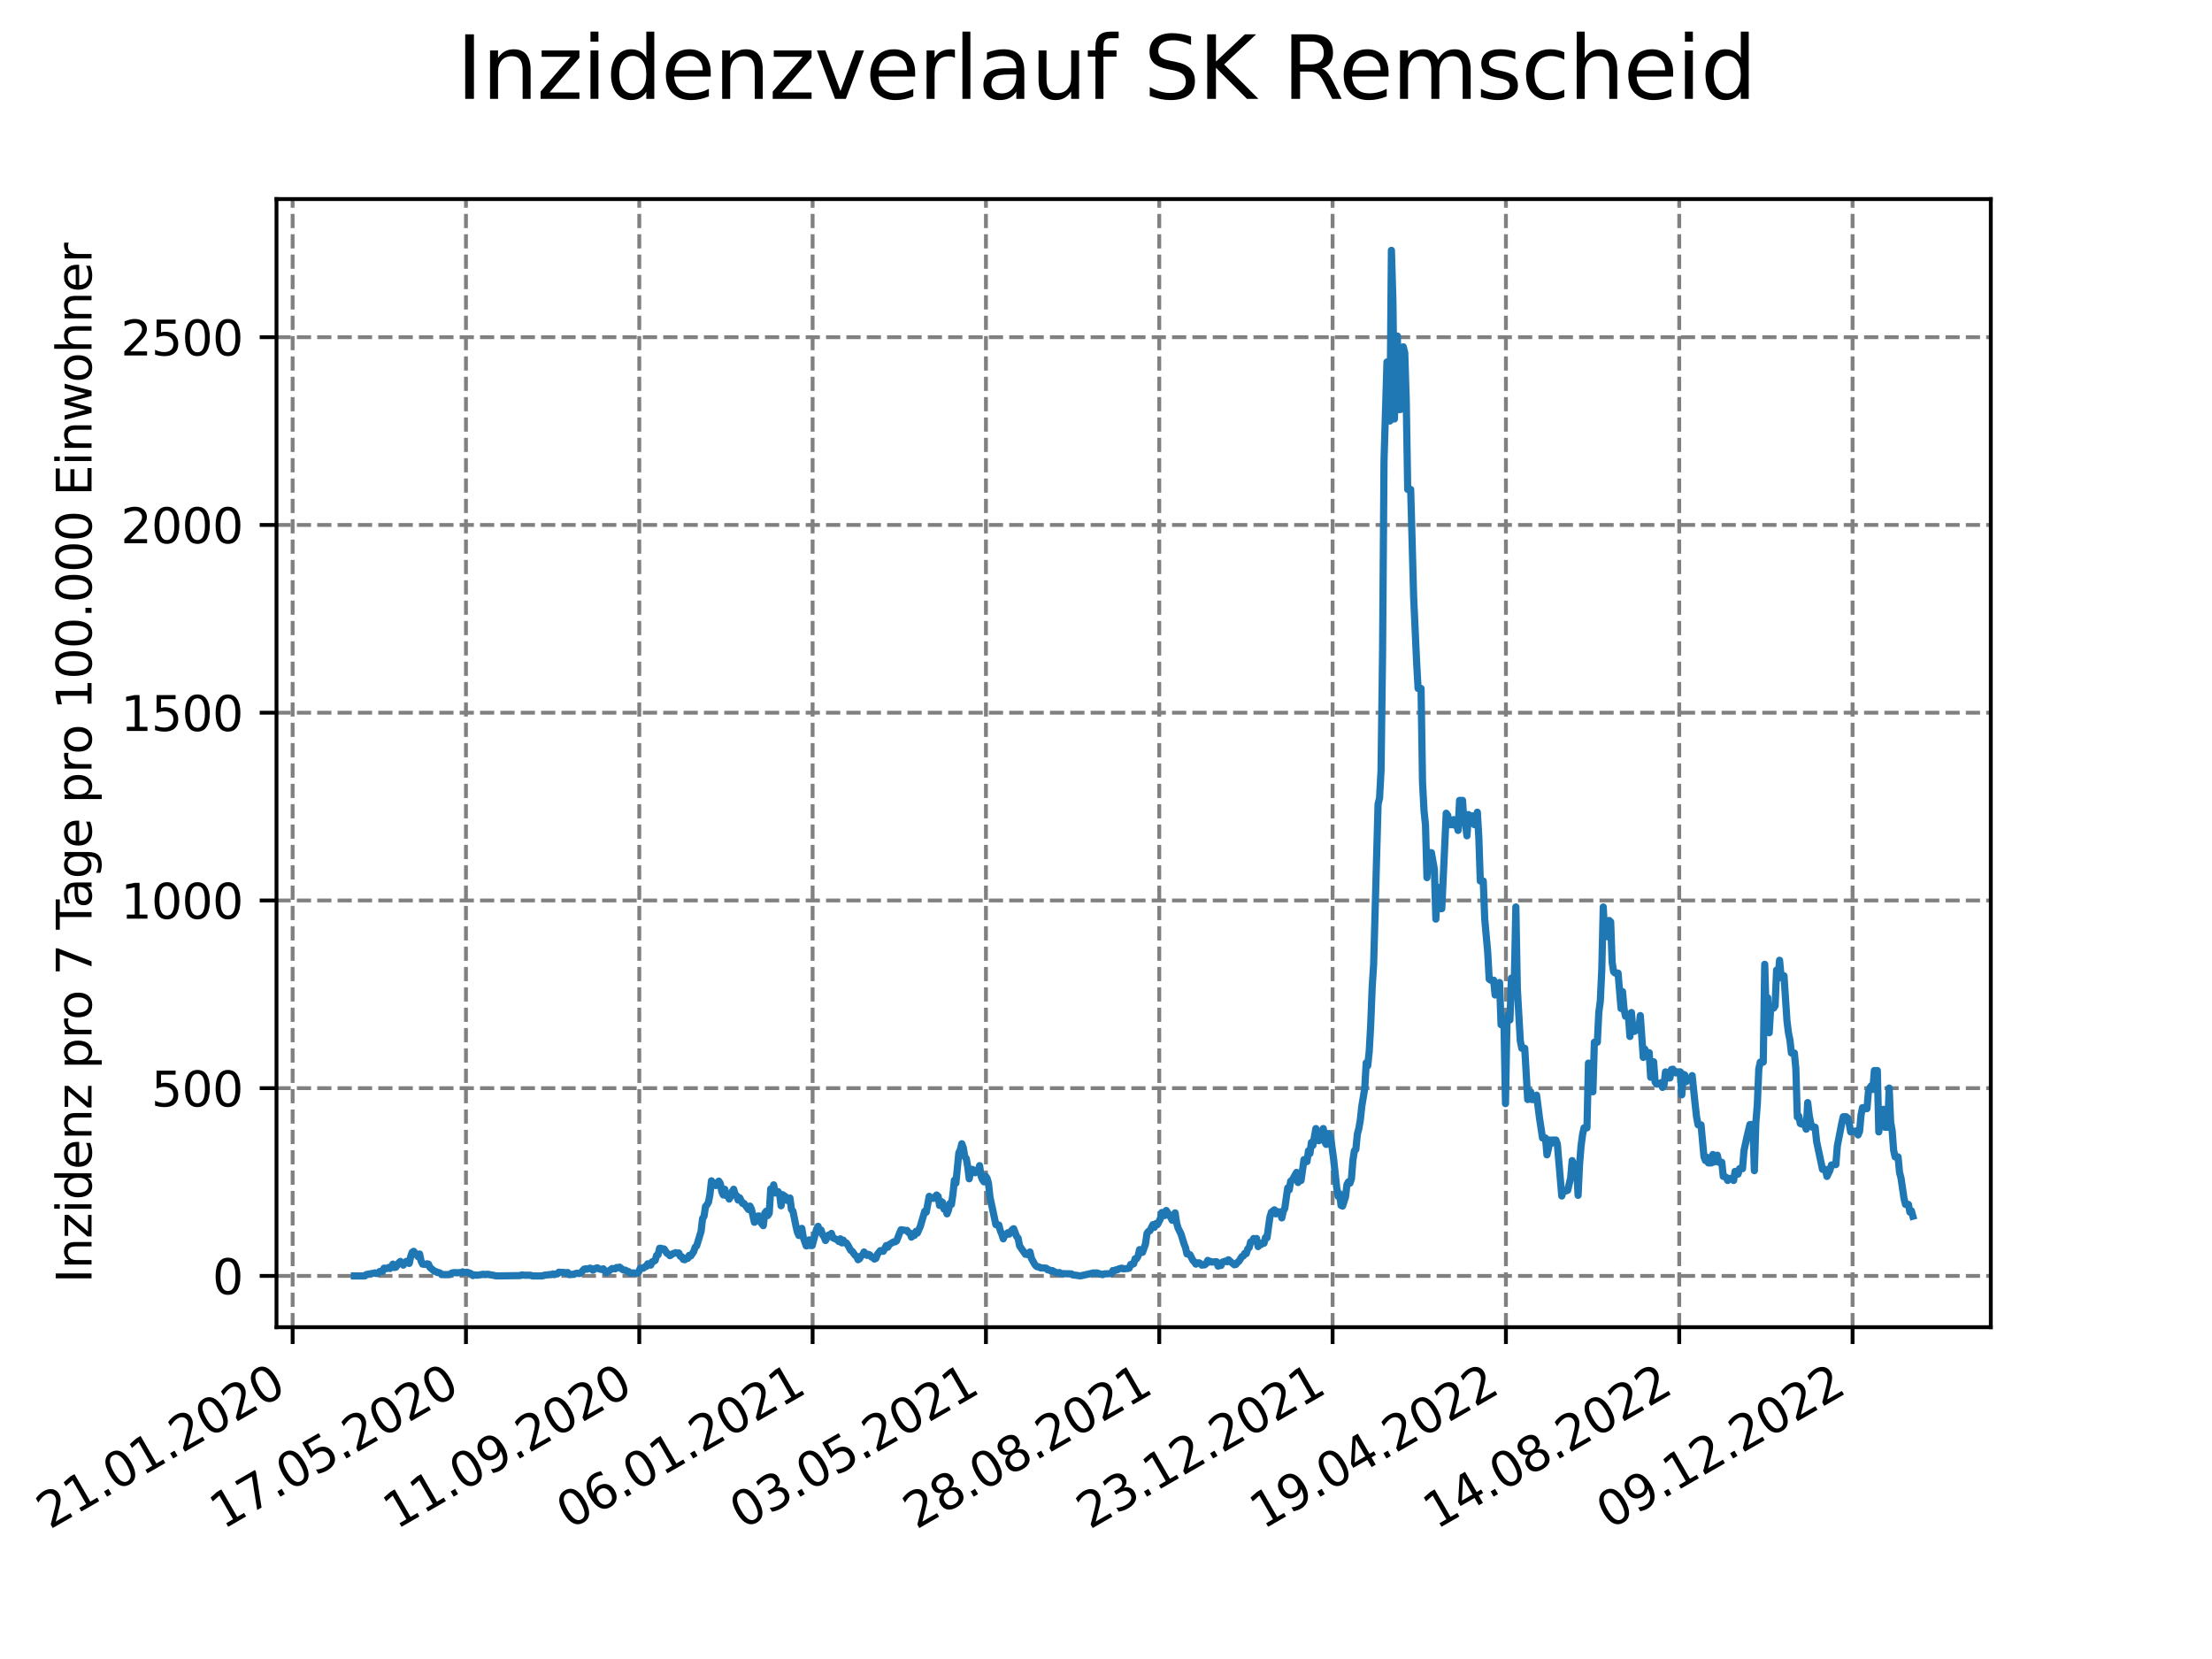 <?xml version="1.0" encoding="utf-8" standalone="no"?>
<!DOCTYPE svg PUBLIC "-//W3C//DTD SVG 1.1//EN"
  "http://www.w3.org/Graphics/SVG/1.1/DTD/svg11.dtd">
<svg xmlns:xlink="http://www.w3.org/1999/xlink" width="460.8pt" height="345.6pt" viewBox="0 0 460.8 345.6" xmlns="http://www.w3.org/2000/svg" version="1.1">
 <defs>
  <style type="text/css">*{stroke-linejoin: round; stroke-linecap: butt}</style>
 </defs>
 <g id="figure_1">
  <g id="patch_1">
   <path d="M 0 345.6 
L 460.8 345.6 
L 460.8 0 
L 0 0 
z
" style="fill: #ffffff"/>
  </g>
  <g id="axes_1">
   <g id="patch_2">
    <path d="M 57.6 276.48 
L 414.72 276.48 
L 414.72 41.472 
L 57.6 41.472 
z
" style="fill: #ffffff"/>
   </g>
   <g id="matplotlib.axis_1">
    <g id="xtick_1">
     <g id="line2d_1">
      <path d="M 60.961 276.48 
L 60.961 41.472 
" clip-path="url(#pee5d078f65)" style="fill: none; stroke-dasharray: 2.96,1.28; stroke-dashoffset: 0; stroke: #808080; stroke-width: 0.8"/>
     </g>
     <g id="line2d_2">
      <defs>
       <path id="meac2446922" d="M 0 0 
L 0 3.5 
" style="stroke: #000000; stroke-width: 0.8"/>
      </defs>
      <g>
       <use xlink:href="#meac2446922" x="60.961" y="276.48" style="stroke: #000000; stroke-width: 0.8"/>
      </g>
     </g>
     <g id="text_1">
      <!-- 21.01.2020 -->
      <g transform="translate(10.336 318.689) rotate(-30) scale(0.1 -0.1)">
       <defs>
        <path id="DejaVuSans-32" d="M 1228 531 
L 3431 531 
L 3431 0 
L 469 0 
L 469 531 
Q 828 903 1448 1529 
Q 2069 2156 2228 2338 
Q 2531 2678 2651 2914 
Q 2772 3150 2772 3378 
Q 2772 3750 2511 3984 
Q 2250 4219 1831 4219 
Q 1534 4219 1204 4116 
Q 875 4013 500 3803 
L 500 4441 
Q 881 4594 1212 4672 
Q 1544 4750 1819 4750 
Q 2544 4750 2975 4387 
Q 3406 4025 3406 3419 
Q 3406 3131 3298 2873 
Q 3191 2616 2906 2266 
Q 2828 2175 2409 1742 
Q 1991 1309 1228 531 
z
" transform="scale(0.016)"/>
        <path id="DejaVuSans-31" d="M 794 531 
L 1825 531 
L 1825 4091 
L 703 3866 
L 703 4441 
L 1819 4666 
L 2450 4666 
L 2450 531 
L 3481 531 
L 3481 0 
L 794 0 
L 794 531 
z
" transform="scale(0.016)"/>
        <path id="DejaVuSans-2e" d="M 684 794 
L 1344 794 
L 1344 0 
L 684 0 
L 684 794 
z
" transform="scale(0.016)"/>
        <path id="DejaVuSans-30" d="M 2034 4250 
Q 1547 4250 1301 3770 
Q 1056 3291 1056 2328 
Q 1056 1369 1301 889 
Q 1547 409 2034 409 
Q 2525 409 2770 889 
Q 3016 1369 3016 2328 
Q 3016 3291 2770 3770 
Q 2525 4250 2034 4250 
z
M 2034 4750 
Q 2819 4750 3233 4129 
Q 3647 3509 3647 2328 
Q 3647 1150 3233 529 
Q 2819 -91 2034 -91 
Q 1250 -91 836 529 
Q 422 1150 422 2328 
Q 422 3509 836 4129 
Q 1250 4750 2034 4750 
z
" transform="scale(0.016)"/>
       </defs>
       <use xlink:href="#DejaVuSans-32"/>
       <use xlink:href="#DejaVuSans-31" x="63.623"/>
       <use xlink:href="#DejaVuSans-2e" x="127.246"/>
       <use xlink:href="#DejaVuSans-30" x="159.033"/>
       <use xlink:href="#DejaVuSans-31" x="222.656"/>
       <use xlink:href="#DejaVuSans-2e" x="286.279"/>
       <use xlink:href="#DejaVuSans-32" x="318.066"/>
       <use xlink:href="#DejaVuSans-30" x="381.689"/>
       <use xlink:href="#DejaVuSans-32" x="445.312"/>
       <use xlink:href="#DejaVuSans-30" x="508.936"/>
      </g>
     </g>
    </g>
    <g id="xtick_2">
     <g id="line2d_3">
      <path d="M 97.068 276.48 
L 97.068 41.472 
" clip-path="url(#pee5d078f65)" style="fill: none; stroke-dasharray: 2.96,1.28; stroke-dashoffset: 0; stroke: #808080; stroke-width: 0.8"/>
     </g>
     <g id="line2d_4">
      <g>
       <use xlink:href="#meac2446922" x="97.068" y="276.48" style="stroke: #000000; stroke-width: 0.8"/>
      </g>
     </g>
     <g id="text_2">
      <!-- 17.05.2020 -->
      <g transform="translate(46.443 318.689) rotate(-30) scale(0.1 -0.1)">
       <defs>
        <path id="DejaVuSans-37" d="M 525 4666 
L 3525 4666 
L 3525 4397 
L 1831 0 
L 1172 0 
L 2766 4134 
L 525 4134 
L 525 4666 
z
" transform="scale(0.016)"/>
        <path id="DejaVuSans-35" d="M 691 4666 
L 3169 4666 
L 3169 4134 
L 1269 4134 
L 1269 2991 
Q 1406 3038 1543 3061 
Q 1681 3084 1819 3084 
Q 2600 3084 3056 2656 
Q 3513 2228 3513 1497 
Q 3513 744 3044 326 
Q 2575 -91 1722 -91 
Q 1428 -91 1123 -41 
Q 819 9 494 109 
L 494 744 
Q 775 591 1075 516 
Q 1375 441 1709 441 
Q 2250 441 2565 725 
Q 2881 1009 2881 1497 
Q 2881 1984 2565 2268 
Q 2250 2553 1709 2553 
Q 1456 2553 1204 2497 
Q 953 2441 691 2322 
L 691 4666 
z
" transform="scale(0.016)"/>
       </defs>
       <use xlink:href="#DejaVuSans-31"/>
       <use xlink:href="#DejaVuSans-37" x="63.623"/>
       <use xlink:href="#DejaVuSans-2e" x="127.246"/>
       <use xlink:href="#DejaVuSans-30" x="159.033"/>
       <use xlink:href="#DejaVuSans-35" x="222.656"/>
       <use xlink:href="#DejaVuSans-2e" x="286.279"/>
       <use xlink:href="#DejaVuSans-32" x="318.066"/>
       <use xlink:href="#DejaVuSans-30" x="381.689"/>
       <use xlink:href="#DejaVuSans-32" x="445.312"/>
       <use xlink:href="#DejaVuSans-30" x="508.936"/>
      </g>
     </g>
    </g>
    <g id="xtick_3">
     <g id="line2d_5">
      <path d="M 133.175 276.48 
L 133.175 41.472 
" clip-path="url(#pee5d078f65)" style="fill: none; stroke-dasharray: 2.96,1.28; stroke-dashoffset: 0; stroke: #808080; stroke-width: 0.8"/>
     </g>
     <g id="line2d_6">
      <g>
       <use xlink:href="#meac2446922" x="133.175" y="276.48" style="stroke: #000000; stroke-width: 0.8"/>
      </g>
     </g>
     <g id="text_3">
      <!-- 11.09.2020 -->
      <g transform="translate(82.55 318.689) rotate(-30) scale(0.1 -0.1)">
       <defs>
        <path id="DejaVuSans-39" d="M 703 97 
L 703 672 
Q 941 559 1184 500 
Q 1428 441 1663 441 
Q 2288 441 2617 861 
Q 2947 1281 2994 2138 
Q 2813 1869 2534 1725 
Q 2256 1581 1919 1581 
Q 1219 1581 811 2004 
Q 403 2428 403 3163 
Q 403 3881 828 4315 
Q 1253 4750 1959 4750 
Q 2769 4750 3195 4129 
Q 3622 3509 3622 2328 
Q 3622 1225 3098 567 
Q 2575 -91 1691 -91 
Q 1453 -91 1209 -44 
Q 966 3 703 97 
z
M 1959 2075 
Q 2384 2075 2632 2365 
Q 2881 2656 2881 3163 
Q 2881 3666 2632 3958 
Q 2384 4250 1959 4250 
Q 1534 4250 1286 3958 
Q 1038 3666 1038 3163 
Q 1038 2656 1286 2365 
Q 1534 2075 1959 2075 
z
" transform="scale(0.016)"/>
       </defs>
       <use xlink:href="#DejaVuSans-31"/>
       <use xlink:href="#DejaVuSans-31" x="63.623"/>
       <use xlink:href="#DejaVuSans-2e" x="127.246"/>
       <use xlink:href="#DejaVuSans-30" x="159.033"/>
       <use xlink:href="#DejaVuSans-39" x="222.656"/>
       <use xlink:href="#DejaVuSans-2e" x="286.279"/>
       <use xlink:href="#DejaVuSans-32" x="318.066"/>
       <use xlink:href="#DejaVuSans-30" x="381.689"/>
       <use xlink:href="#DejaVuSans-32" x="445.312"/>
       <use xlink:href="#DejaVuSans-30" x="508.936"/>
      </g>
     </g>
    </g>
    <g id="xtick_4">
     <g id="line2d_7">
      <path d="M 169.282 276.48 
L 169.282 41.472 
" clip-path="url(#pee5d078f65)" style="fill: none; stroke-dasharray: 2.96,1.28; stroke-dashoffset: 0; stroke: #808080; stroke-width: 0.8"/>
     </g>
     <g id="line2d_8">
      <g>
       <use xlink:href="#meac2446922" x="169.282" y="276.48" style="stroke: #000000; stroke-width: 0.8"/>
      </g>
     </g>
     <g id="text_4">
      <!-- 06.01.2021 -->
      <g transform="translate(118.657 318.689) rotate(-30) scale(0.1 -0.1)">
       <defs>
        <path id="DejaVuSans-36" d="M 2113 2584 
Q 1688 2584 1439 2293 
Q 1191 2003 1191 1497 
Q 1191 994 1439 701 
Q 1688 409 2113 409 
Q 2538 409 2786 701 
Q 3034 994 3034 1497 
Q 3034 2003 2786 2293 
Q 2538 2584 2113 2584 
z
M 3366 4563 
L 3366 3988 
Q 3128 4100 2886 4159 
Q 2644 4219 2406 4219 
Q 1781 4219 1451 3797 
Q 1122 3375 1075 2522 
Q 1259 2794 1537 2939 
Q 1816 3084 2150 3084 
Q 2853 3084 3261 2657 
Q 3669 2231 3669 1497 
Q 3669 778 3244 343 
Q 2819 -91 2113 -91 
Q 1303 -91 875 529 
Q 447 1150 447 2328 
Q 447 3434 972 4092 
Q 1497 4750 2381 4750 
Q 2619 4750 2861 4703 
Q 3103 4656 3366 4563 
z
" transform="scale(0.016)"/>
       </defs>
       <use xlink:href="#DejaVuSans-30"/>
       <use xlink:href="#DejaVuSans-36" x="63.623"/>
       <use xlink:href="#DejaVuSans-2e" x="127.246"/>
       <use xlink:href="#DejaVuSans-30" x="159.033"/>
       <use xlink:href="#DejaVuSans-31" x="222.656"/>
       <use xlink:href="#DejaVuSans-2e" x="286.279"/>
       <use xlink:href="#DejaVuSans-32" x="318.066"/>
       <use xlink:href="#DejaVuSans-30" x="381.689"/>
       <use xlink:href="#DejaVuSans-32" x="445.312"/>
       <use xlink:href="#DejaVuSans-31" x="508.936"/>
      </g>
     </g>
    </g>
    <g id="xtick_5">
     <g id="line2d_9">
      <path d="M 205.389 276.48 
L 205.389 41.472 
" clip-path="url(#pee5d078f65)" style="fill: none; stroke-dasharray: 2.96,1.28; stroke-dashoffset: 0; stroke: #808080; stroke-width: 0.8"/>
     </g>
     <g id="line2d_10">
      <g>
       <use xlink:href="#meac2446922" x="205.389" y="276.48" style="stroke: #000000; stroke-width: 0.8"/>
      </g>
     </g>
     <g id="text_5">
      <!-- 03.05.2021 -->
      <g transform="translate(154.764 318.689) rotate(-30) scale(0.1 -0.1)">
       <defs>
        <path id="DejaVuSans-33" d="M 2597 2516 
Q 3050 2419 3304 2112 
Q 3559 1806 3559 1356 
Q 3559 666 3084 287 
Q 2609 -91 1734 -91 
Q 1441 -91 1130 -33 
Q 819 25 488 141 
L 488 750 
Q 750 597 1062 519 
Q 1375 441 1716 441 
Q 2309 441 2620 675 
Q 2931 909 2931 1356 
Q 2931 1769 2642 2001 
Q 2353 2234 1838 2234 
L 1294 2234 
L 1294 2753 
L 1863 2753 
Q 2328 2753 2575 2939 
Q 2822 3125 2822 3475 
Q 2822 3834 2567 4026 
Q 2313 4219 1838 4219 
Q 1578 4219 1281 4162 
Q 984 4106 628 3988 
L 628 4550 
Q 988 4650 1302 4700 
Q 1616 4750 1894 4750 
Q 2613 4750 3031 4423 
Q 3450 4097 3450 3541 
Q 3450 3153 3228 2886 
Q 3006 2619 2597 2516 
z
" transform="scale(0.016)"/>
       </defs>
       <use xlink:href="#DejaVuSans-30"/>
       <use xlink:href="#DejaVuSans-33" x="63.623"/>
       <use xlink:href="#DejaVuSans-2e" x="127.246"/>
       <use xlink:href="#DejaVuSans-30" x="159.033"/>
       <use xlink:href="#DejaVuSans-35" x="222.656"/>
       <use xlink:href="#DejaVuSans-2e" x="286.279"/>
       <use xlink:href="#DejaVuSans-32" x="318.066"/>
       <use xlink:href="#DejaVuSans-30" x="381.689"/>
       <use xlink:href="#DejaVuSans-32" x="445.312"/>
       <use xlink:href="#DejaVuSans-31" x="508.936"/>
      </g>
     </g>
    </g>
    <g id="xtick_6">
     <g id="line2d_11">
      <path d="M 241.496 276.48 
L 241.496 41.472 
" clip-path="url(#pee5d078f65)" style="fill: none; stroke-dasharray: 2.96,1.28; stroke-dashoffset: 0; stroke: #808080; stroke-width: 0.8"/>
     </g>
     <g id="line2d_12">
      <g>
       <use xlink:href="#meac2446922" x="241.496" y="276.48" style="stroke: #000000; stroke-width: 0.8"/>
      </g>
     </g>
     <g id="text_6">
      <!-- 28.08.2021 -->
      <g transform="translate(190.871 318.689) rotate(-30) scale(0.1 -0.1)">
       <defs>
        <path id="DejaVuSans-38" d="M 2034 2216 
Q 1584 2216 1326 1975 
Q 1069 1734 1069 1313 
Q 1069 891 1326 650 
Q 1584 409 2034 409 
Q 2484 409 2743 651 
Q 3003 894 3003 1313 
Q 3003 1734 2745 1975 
Q 2488 2216 2034 2216 
z
M 1403 2484 
Q 997 2584 770 2862 
Q 544 3141 544 3541 
Q 544 4100 942 4425 
Q 1341 4750 2034 4750 
Q 2731 4750 3128 4425 
Q 3525 4100 3525 3541 
Q 3525 3141 3298 2862 
Q 3072 2584 2669 2484 
Q 3125 2378 3379 2068 
Q 3634 1759 3634 1313 
Q 3634 634 3220 271 
Q 2806 -91 2034 -91 
Q 1263 -91 848 271 
Q 434 634 434 1313 
Q 434 1759 690 2068 
Q 947 2378 1403 2484 
z
M 1172 3481 
Q 1172 3119 1398 2916 
Q 1625 2713 2034 2713 
Q 2441 2713 2670 2916 
Q 2900 3119 2900 3481 
Q 2900 3844 2670 4047 
Q 2441 4250 2034 4250 
Q 1625 4250 1398 4047 
Q 1172 3844 1172 3481 
z
" transform="scale(0.016)"/>
       </defs>
       <use xlink:href="#DejaVuSans-32"/>
       <use xlink:href="#DejaVuSans-38" x="63.623"/>
       <use xlink:href="#DejaVuSans-2e" x="127.246"/>
       <use xlink:href="#DejaVuSans-30" x="159.033"/>
       <use xlink:href="#DejaVuSans-38" x="222.656"/>
       <use xlink:href="#DejaVuSans-2e" x="286.279"/>
       <use xlink:href="#DejaVuSans-32" x="318.066"/>
       <use xlink:href="#DejaVuSans-30" x="381.689"/>
       <use xlink:href="#DejaVuSans-32" x="445.312"/>
       <use xlink:href="#DejaVuSans-31" x="508.936"/>
      </g>
     </g>
    </g>
    <g id="xtick_7">
     <g id="line2d_13">
      <path d="M 277.603 276.48 
L 277.603 41.472 
" clip-path="url(#pee5d078f65)" style="fill: none; stroke-dasharray: 2.96,1.28; stroke-dashoffset: 0; stroke: #808080; stroke-width: 0.8"/>
     </g>
     <g id="line2d_14">
      <g>
       <use xlink:href="#meac2446922" x="277.603" y="276.48" style="stroke: #000000; stroke-width: 0.8"/>
      </g>
     </g>
     <g id="text_7">
      <!-- 23.12.2021 -->
      <g transform="translate(226.978 318.689) rotate(-30) scale(0.1 -0.1)">
       <use xlink:href="#DejaVuSans-32"/>
       <use xlink:href="#DejaVuSans-33" x="63.623"/>
       <use xlink:href="#DejaVuSans-2e" x="127.246"/>
       <use xlink:href="#DejaVuSans-31" x="159.033"/>
       <use xlink:href="#DejaVuSans-32" x="222.656"/>
       <use xlink:href="#DejaVuSans-2e" x="286.279"/>
       <use xlink:href="#DejaVuSans-32" x="318.066"/>
       <use xlink:href="#DejaVuSans-30" x="381.689"/>
       <use xlink:href="#DejaVuSans-32" x="445.312"/>
       <use xlink:href="#DejaVuSans-31" x="508.936"/>
      </g>
     </g>
    </g>
    <g id="xtick_8">
     <g id="line2d_15">
      <path d="M 313.71 276.48 
L 313.71 41.472 
" clip-path="url(#pee5d078f65)" style="fill: none; stroke-dasharray: 2.96,1.28; stroke-dashoffset: 0; stroke: #808080; stroke-width: 0.8"/>
     </g>
     <g id="line2d_16">
      <g>
       <use xlink:href="#meac2446922" x="313.71" y="276.48" style="stroke: #000000; stroke-width: 0.8"/>
      </g>
     </g>
     <g id="text_8">
      <!-- 19.04.2022 -->
      <g transform="translate(263.085 318.689) rotate(-30) scale(0.1 -0.1)">
       <defs>
        <path id="DejaVuSans-34" d="M 2419 4116 
L 825 1625 
L 2419 1625 
L 2419 4116 
z
M 2253 4666 
L 3047 4666 
L 3047 1625 
L 3713 1625 
L 3713 1100 
L 3047 1100 
L 3047 0 
L 2419 0 
L 2419 1100 
L 313 1100 
L 313 1709 
L 2253 4666 
z
" transform="scale(0.016)"/>
       </defs>
       <use xlink:href="#DejaVuSans-31"/>
       <use xlink:href="#DejaVuSans-39" x="63.623"/>
       <use xlink:href="#DejaVuSans-2e" x="127.246"/>
       <use xlink:href="#DejaVuSans-30" x="159.033"/>
       <use xlink:href="#DejaVuSans-34" x="222.656"/>
       <use xlink:href="#DejaVuSans-2e" x="286.279"/>
       <use xlink:href="#DejaVuSans-32" x="318.066"/>
       <use xlink:href="#DejaVuSans-30" x="381.689"/>
       <use xlink:href="#DejaVuSans-32" x="445.312"/>
       <use xlink:href="#DejaVuSans-32" x="508.936"/>
      </g>
     </g>
    </g>
    <g id="xtick_9">
     <g id="line2d_17">
      <path d="M 349.817 276.48 
L 349.817 41.472 
" clip-path="url(#pee5d078f65)" style="fill: none; stroke-dasharray: 2.96,1.28; stroke-dashoffset: 0; stroke: #808080; stroke-width: 0.8"/>
     </g>
     <g id="line2d_18">
      <g>
       <use xlink:href="#meac2446922" x="349.817" y="276.48" style="stroke: #000000; stroke-width: 0.8"/>
      </g>
     </g>
     <g id="text_9">
      <!-- 14.08.2022 -->
      <g transform="translate(299.192 318.689) rotate(-30) scale(0.1 -0.1)">
       <use xlink:href="#DejaVuSans-31"/>
       <use xlink:href="#DejaVuSans-34" x="63.623"/>
       <use xlink:href="#DejaVuSans-2e" x="127.246"/>
       <use xlink:href="#DejaVuSans-30" x="159.033"/>
       <use xlink:href="#DejaVuSans-38" x="222.656"/>
       <use xlink:href="#DejaVuSans-2e" x="286.279"/>
       <use xlink:href="#DejaVuSans-32" x="318.066"/>
       <use xlink:href="#DejaVuSans-30" x="381.689"/>
       <use xlink:href="#DejaVuSans-32" x="445.312"/>
       <use xlink:href="#DejaVuSans-32" x="508.936"/>
      </g>
     </g>
    </g>
    <g id="xtick_10">
     <g id="line2d_19">
      <path d="M 385.924 276.48 
L 385.924 41.472 
" clip-path="url(#pee5d078f65)" style="fill: none; stroke-dasharray: 2.96,1.28; stroke-dashoffset: 0; stroke: #808080; stroke-width: 0.8"/>
     </g>
     <g id="line2d_20">
      <g>
       <use xlink:href="#meac2446922" x="385.924" y="276.48" style="stroke: #000000; stroke-width: 0.8"/>
      </g>
     </g>
     <g id="text_10">
      <!-- 09.12.2022 -->
      <g transform="translate(335.299 318.689) rotate(-30) scale(0.1 -0.1)">
       <use xlink:href="#DejaVuSans-30"/>
       <use xlink:href="#DejaVuSans-39" x="63.623"/>
       <use xlink:href="#DejaVuSans-2e" x="127.246"/>
       <use xlink:href="#DejaVuSans-31" x="159.033"/>
       <use xlink:href="#DejaVuSans-32" x="222.656"/>
       <use xlink:href="#DejaVuSans-2e" x="286.279"/>
       <use xlink:href="#DejaVuSans-32" x="318.066"/>
       <use xlink:href="#DejaVuSans-30" x="381.689"/>
       <use xlink:href="#DejaVuSans-32" x="445.312"/>
       <use xlink:href="#DejaVuSans-32" x="508.936"/>
      </g>
     </g>
    </g>
   </g>
   <g id="matplotlib.axis_2">
    <g id="ytick_1">
     <g id="line2d_21">
      <path d="M 57.6 265.798 
L 414.72 265.798 
" clip-path="url(#pee5d078f65)" style="fill: none; stroke-dasharray: 2.96,1.28; stroke-dashoffset: 0; stroke: #808080; stroke-width: 0.8"/>
     </g>
     <g id="line2d_22">
      <defs>
       <path id="m93b7caf83f" d="M 0 0 
L -3.5 0 
" style="stroke: #000000; stroke-width: 0.8"/>
      </defs>
      <g>
       <use xlink:href="#m93b7caf83f" x="57.6" y="265.798" style="stroke: #000000; stroke-width: 0.8"/>
      </g>
     </g>
     <g id="text_11">
      <!-- 0 -->
      <g transform="translate(44.237 269.597) scale(0.1 -0.1)">
       <use xlink:href="#DejaVuSans-30"/>
      </g>
     </g>
    </g>
    <g id="ytick_2">
     <g id="line2d_23">
      <path d="M 57.6 226.688 
L 414.72 226.688 
" clip-path="url(#pee5d078f65)" style="fill: none; stroke-dasharray: 2.96,1.28; stroke-dashoffset: 0; stroke: #808080; stroke-width: 0.8"/>
     </g>
     <g id="line2d_24">
      <g>
       <use xlink:href="#m93b7caf83f" x="57.6" y="226.688" style="stroke: #000000; stroke-width: 0.8"/>
      </g>
     </g>
     <g id="text_12">
      <!-- 500 -->
      <g transform="translate(31.512 230.487) scale(0.1 -0.1)">
       <use xlink:href="#DejaVuSans-35"/>
       <use xlink:href="#DejaVuSans-30" x="63.623"/>
       <use xlink:href="#DejaVuSans-30" x="127.246"/>
      </g>
     </g>
    </g>
    <g id="ytick_3">
     <g id="line2d_25">
      <path d="M 57.6 187.578 
L 414.72 187.578 
" clip-path="url(#pee5d078f65)" style="fill: none; stroke-dasharray: 2.96,1.28; stroke-dashoffset: 0; stroke: #808080; stroke-width: 0.8"/>
     </g>
     <g id="line2d_26">
      <g>
       <use xlink:href="#m93b7caf83f" x="57.6" y="187.578" style="stroke: #000000; stroke-width: 0.8"/>
      </g>
     </g>
     <g id="text_13">
      <!-- 1000 -->
      <g transform="translate(25.15 191.377) scale(0.1 -0.1)">
       <use xlink:href="#DejaVuSans-31"/>
       <use xlink:href="#DejaVuSans-30" x="63.623"/>
       <use xlink:href="#DejaVuSans-30" x="127.246"/>
       <use xlink:href="#DejaVuSans-30" x="190.869"/>
      </g>
     </g>
    </g>
    <g id="ytick_4">
     <g id="line2d_27">
      <path d="M 57.6 148.468 
L 414.72 148.468 
" clip-path="url(#pee5d078f65)" style="fill: none; stroke-dasharray: 2.96,1.28; stroke-dashoffset: 0; stroke: #808080; stroke-width: 0.8"/>
     </g>
     <g id="line2d_28">
      <g>
       <use xlink:href="#m93b7caf83f" x="57.6" y="148.468" style="stroke: #000000; stroke-width: 0.8"/>
      </g>
     </g>
     <g id="text_14">
      <!-- 1500 -->
      <g transform="translate(25.15 152.267) scale(0.1 -0.1)">
       <use xlink:href="#DejaVuSans-31"/>
       <use xlink:href="#DejaVuSans-35" x="63.623"/>
       <use xlink:href="#DejaVuSans-30" x="127.246"/>
       <use xlink:href="#DejaVuSans-30" x="190.869"/>
      </g>
     </g>
    </g>
    <g id="ytick_5">
     <g id="line2d_29">
      <path d="M 57.6 109.358 
L 414.72 109.358 
" clip-path="url(#pee5d078f65)" style="fill: none; stroke-dasharray: 2.96,1.28; stroke-dashoffset: 0; stroke: #808080; stroke-width: 0.8"/>
     </g>
     <g id="line2d_30">
      <g>
       <use xlink:href="#m93b7caf83f" x="57.6" y="109.358" style="stroke: #000000; stroke-width: 0.8"/>
      </g>
     </g>
     <g id="text_15">
      <!-- 2000 -->
      <g transform="translate(25.15 113.157) scale(0.1 -0.1)">
       <use xlink:href="#DejaVuSans-32"/>
       <use xlink:href="#DejaVuSans-30" x="63.623"/>
       <use xlink:href="#DejaVuSans-30" x="127.246"/>
       <use xlink:href="#DejaVuSans-30" x="190.869"/>
      </g>
     </g>
    </g>
    <g id="ytick_6">
     <g id="line2d_31">
      <path d="M 57.6 70.248 
L 414.72 70.248 
" clip-path="url(#pee5d078f65)" style="fill: none; stroke-dasharray: 2.96,1.28; stroke-dashoffset: 0; stroke: #808080; stroke-width: 0.8"/>
     </g>
     <g id="line2d_32">
      <g>
       <use xlink:href="#m93b7caf83f" x="57.6" y="70.248" style="stroke: #000000; stroke-width: 0.8"/>
      </g>
     </g>
     <g id="text_16">
      <!-- 2500 -->
      <g transform="translate(25.15 74.047) scale(0.1 -0.1)">
       <use xlink:href="#DejaVuSans-32"/>
       <use xlink:href="#DejaVuSans-35" x="63.623"/>
       <use xlink:href="#DejaVuSans-30" x="127.246"/>
       <use xlink:href="#DejaVuSans-30" x="190.869"/>
      </g>
     </g>
    </g>
    <g id="text_17">
     <!-- Inzidenz pro 7 Tage pro 100.000 Einwohner -->
     <g transform="translate(19.07 267.301) rotate(-90) scale(0.1 -0.1)">
      <defs>
       <path id="DejaVuSans-49" d="M 628 4666 
L 1259 4666 
L 1259 0 
L 628 0 
L 628 4666 
z
" transform="scale(0.016)"/>
       <path id="DejaVuSans-6e" d="M 3513 2113 
L 3513 0 
L 2938 0 
L 2938 2094 
Q 2938 2591 2744 2837 
Q 2550 3084 2163 3084 
Q 1697 3084 1428 2787 
Q 1159 2491 1159 1978 
L 1159 0 
L 581 0 
L 581 3500 
L 1159 3500 
L 1159 2956 
Q 1366 3272 1645 3428 
Q 1925 3584 2291 3584 
Q 2894 3584 3203 3211 
Q 3513 2838 3513 2113 
z
" transform="scale(0.016)"/>
       <path id="DejaVuSans-7a" d="M 353 3500 
L 3084 3500 
L 3084 2975 
L 922 459 
L 3084 459 
L 3084 0 
L 275 0 
L 275 525 
L 2438 3041 
L 353 3041 
L 353 3500 
z
" transform="scale(0.016)"/>
       <path id="DejaVuSans-69" d="M 603 3500 
L 1178 3500 
L 1178 0 
L 603 0 
L 603 3500 
z
M 603 4863 
L 1178 4863 
L 1178 4134 
L 603 4134 
L 603 4863 
z
" transform="scale(0.016)"/>
       <path id="DejaVuSans-64" d="M 2906 2969 
L 2906 4863 
L 3481 4863 
L 3481 0 
L 2906 0 
L 2906 525 
Q 2725 213 2448 61 
Q 2172 -91 1784 -91 
Q 1150 -91 751 415 
Q 353 922 353 1747 
Q 353 2572 751 3078 
Q 1150 3584 1784 3584 
Q 2172 3584 2448 3432 
Q 2725 3281 2906 2969 
z
M 947 1747 
Q 947 1113 1208 752 
Q 1469 391 1925 391 
Q 2381 391 2643 752 
Q 2906 1113 2906 1747 
Q 2906 2381 2643 2742 
Q 2381 3103 1925 3103 
Q 1469 3103 1208 2742 
Q 947 2381 947 1747 
z
" transform="scale(0.016)"/>
       <path id="DejaVuSans-65" d="M 3597 1894 
L 3597 1613 
L 953 1613 
Q 991 1019 1311 708 
Q 1631 397 2203 397 
Q 2534 397 2845 478 
Q 3156 559 3463 722 
L 3463 178 
Q 3153 47 2828 -22 
Q 2503 -91 2169 -91 
Q 1331 -91 842 396 
Q 353 884 353 1716 
Q 353 2575 817 3079 
Q 1281 3584 2069 3584 
Q 2775 3584 3186 3129 
Q 3597 2675 3597 1894 
z
M 3022 2063 
Q 3016 2534 2758 2815 
Q 2500 3097 2075 3097 
Q 1594 3097 1305 2825 
Q 1016 2553 972 2059 
L 3022 2063 
z
" transform="scale(0.016)"/>
       <path id="DejaVuSans-20" transform="scale(0.016)"/>
       <path id="DejaVuSans-70" d="M 1159 525 
L 1159 -1331 
L 581 -1331 
L 581 3500 
L 1159 3500 
L 1159 2969 
Q 1341 3281 1617 3432 
Q 1894 3584 2278 3584 
Q 2916 3584 3314 3078 
Q 3713 2572 3713 1747 
Q 3713 922 3314 415 
Q 2916 -91 2278 -91 
Q 1894 -91 1617 61 
Q 1341 213 1159 525 
z
M 3116 1747 
Q 3116 2381 2855 2742 
Q 2594 3103 2138 3103 
Q 1681 3103 1420 2742 
Q 1159 2381 1159 1747 
Q 1159 1113 1420 752 
Q 1681 391 2138 391 
Q 2594 391 2855 752 
Q 3116 1113 3116 1747 
z
" transform="scale(0.016)"/>
       <path id="DejaVuSans-72" d="M 2631 2963 
Q 2534 3019 2420 3045 
Q 2306 3072 2169 3072 
Q 1681 3072 1420 2755 
Q 1159 2438 1159 1844 
L 1159 0 
L 581 0 
L 581 3500 
L 1159 3500 
L 1159 2956 
Q 1341 3275 1631 3429 
Q 1922 3584 2338 3584 
Q 2397 3584 2469 3576 
Q 2541 3569 2628 3553 
L 2631 2963 
z
" transform="scale(0.016)"/>
       <path id="DejaVuSans-6f" d="M 1959 3097 
Q 1497 3097 1228 2736 
Q 959 2375 959 1747 
Q 959 1119 1226 758 
Q 1494 397 1959 397 
Q 2419 397 2687 759 
Q 2956 1122 2956 1747 
Q 2956 2369 2687 2733 
Q 2419 3097 1959 3097 
z
M 1959 3584 
Q 2709 3584 3137 3096 
Q 3566 2609 3566 1747 
Q 3566 888 3137 398 
Q 2709 -91 1959 -91 
Q 1206 -91 779 398 
Q 353 888 353 1747 
Q 353 2609 779 3096 
Q 1206 3584 1959 3584 
z
" transform="scale(0.016)"/>
       <path id="DejaVuSans-54" d="M -19 4666 
L 3928 4666 
L 3928 4134 
L 2272 4134 
L 2272 0 
L 1638 0 
L 1638 4134 
L -19 4134 
L -19 4666 
z
" transform="scale(0.016)"/>
       <path id="DejaVuSans-61" d="M 2194 1759 
Q 1497 1759 1228 1600 
Q 959 1441 959 1056 
Q 959 750 1161 570 
Q 1363 391 1709 391 
Q 2188 391 2477 730 
Q 2766 1069 2766 1631 
L 2766 1759 
L 2194 1759 
z
M 3341 1997 
L 3341 0 
L 2766 0 
L 2766 531 
Q 2569 213 2275 61 
Q 1981 -91 1556 -91 
Q 1019 -91 701 211 
Q 384 513 384 1019 
Q 384 1609 779 1909 
Q 1175 2209 1959 2209 
L 2766 2209 
L 2766 2266 
Q 2766 2663 2505 2880 
Q 2244 3097 1772 3097 
Q 1472 3097 1187 3025 
Q 903 2953 641 2809 
L 641 3341 
Q 956 3463 1253 3523 
Q 1550 3584 1831 3584 
Q 2591 3584 2966 3190 
Q 3341 2797 3341 1997 
z
" transform="scale(0.016)"/>
       <path id="DejaVuSans-67" d="M 2906 1791 
Q 2906 2416 2648 2759 
Q 2391 3103 1925 3103 
Q 1463 3103 1205 2759 
Q 947 2416 947 1791 
Q 947 1169 1205 825 
Q 1463 481 1925 481 
Q 2391 481 2648 825 
Q 2906 1169 2906 1791 
z
M 3481 434 
Q 3481 -459 3084 -895 
Q 2688 -1331 1869 -1331 
Q 1566 -1331 1297 -1286 
Q 1028 -1241 775 -1147 
L 775 -588 
Q 1028 -725 1275 -790 
Q 1522 -856 1778 -856 
Q 2344 -856 2625 -561 
Q 2906 -266 2906 331 
L 2906 616 
Q 2728 306 2450 153 
Q 2172 0 1784 0 
Q 1141 0 747 490 
Q 353 981 353 1791 
Q 353 2603 747 3093 
Q 1141 3584 1784 3584 
Q 2172 3584 2450 3431 
Q 2728 3278 2906 2969 
L 2906 3500 
L 3481 3500 
L 3481 434 
z
" transform="scale(0.016)"/>
       <path id="DejaVuSans-45" d="M 628 4666 
L 3578 4666 
L 3578 4134 
L 1259 4134 
L 1259 2753 
L 3481 2753 
L 3481 2222 
L 1259 2222 
L 1259 531 
L 3634 531 
L 3634 0 
L 628 0 
L 628 4666 
z
" transform="scale(0.016)"/>
       <path id="DejaVuSans-77" d="M 269 3500 
L 844 3500 
L 1563 769 
L 2278 3500 
L 2956 3500 
L 3675 769 
L 4391 3500 
L 4966 3500 
L 4050 0 
L 3372 0 
L 2619 2869 
L 1863 0 
L 1184 0 
L 269 3500 
z
" transform="scale(0.016)"/>
       <path id="DejaVuSans-68" d="M 3513 2113 
L 3513 0 
L 2938 0 
L 2938 2094 
Q 2938 2591 2744 2837 
Q 2550 3084 2163 3084 
Q 1697 3084 1428 2787 
Q 1159 2491 1159 1978 
L 1159 0 
L 581 0 
L 581 4863 
L 1159 4863 
L 1159 2956 
Q 1366 3272 1645 3428 
Q 1925 3584 2291 3584 
Q 2894 3584 3203 3211 
Q 3513 2838 3513 2113 
z
" transform="scale(0.016)"/>
      </defs>
      <use xlink:href="#DejaVuSans-49"/>
      <use xlink:href="#DejaVuSans-6e" x="29.492"/>
      <use xlink:href="#DejaVuSans-7a" x="92.871"/>
      <use xlink:href="#DejaVuSans-69" x="145.361"/>
      <use xlink:href="#DejaVuSans-64" x="173.145"/>
      <use xlink:href="#DejaVuSans-65" x="236.621"/>
      <use xlink:href="#DejaVuSans-6e" x="298.145"/>
      <use xlink:href="#DejaVuSans-7a" x="361.523"/>
      <use xlink:href="#DejaVuSans-20" x="414.014"/>
      <use xlink:href="#DejaVuSans-70" x="445.801"/>
      <use xlink:href="#DejaVuSans-72" x="509.277"/>
      <use xlink:href="#DejaVuSans-6f" x="548.141"/>
      <use xlink:href="#DejaVuSans-20" x="609.322"/>
      <use xlink:href="#DejaVuSans-37" x="641.109"/>
      <use xlink:href="#DejaVuSans-20" x="704.732"/>
      <use xlink:href="#DejaVuSans-54" x="736.52"/>
      <use xlink:href="#DejaVuSans-61" x="781.104"/>
      <use xlink:href="#DejaVuSans-67" x="842.383"/>
      <use xlink:href="#DejaVuSans-65" x="905.859"/>
      <use xlink:href="#DejaVuSans-20" x="967.383"/>
      <use xlink:href="#DejaVuSans-70" x="999.17"/>
      <use xlink:href="#DejaVuSans-72" x="1062.646"/>
      <use xlink:href="#DejaVuSans-6f" x="1101.51"/>
      <use xlink:href="#DejaVuSans-20" x="1162.691"/>
      <use xlink:href="#DejaVuSans-31" x="1194.479"/>
      <use xlink:href="#DejaVuSans-30" x="1258.102"/>
      <use xlink:href="#DejaVuSans-30" x="1321.725"/>
      <use xlink:href="#DejaVuSans-2e" x="1385.348"/>
      <use xlink:href="#DejaVuSans-30" x="1417.135"/>
      <use xlink:href="#DejaVuSans-30" x="1480.758"/>
      <use xlink:href="#DejaVuSans-30" x="1544.381"/>
      <use xlink:href="#DejaVuSans-20" x="1608.004"/>
      <use xlink:href="#DejaVuSans-45" x="1639.791"/>
      <use xlink:href="#DejaVuSans-69" x="1702.975"/>
      <use xlink:href="#DejaVuSans-6e" x="1730.758"/>
      <use xlink:href="#DejaVuSans-77" x="1794.137"/>
      <use xlink:href="#DejaVuSans-6f" x="1875.924"/>
      <use xlink:href="#DejaVuSans-68" x="1937.105"/>
      <use xlink:href="#DejaVuSans-6e" x="2000.484"/>
      <use xlink:href="#DejaVuSans-65" x="2063.863"/>
      <use xlink:href="#DejaVuSans-72" x="2125.387"/>
     </g>
    </g>
   </g>
   <g id="line2d_33">
    <path d="M 73.833 265.798 
L 75.993 265.798 
L 76.302 265.517 
L 78.153 265.166 
L 78.462 265.306 
L 78.77 265.236 
L 79.079 264.885 
L 79.388 264.814 
L 79.696 264.885 
L 80.005 264.182 
L 80.622 264.252 
L 80.931 264.041 
L 81.239 264.252 
L 81.857 263.339 
L 82.165 264.041 
L 82.474 263.971 
L 83.091 263.058 
L 83.4 262.777 
L 84.017 263.55 
L 84.325 263.058 
L 84.634 262.777 
L 84.943 262.707 
L 85.251 263.198 
L 85.56 261.723 
L 85.868 260.88 
L 86.177 260.669 
L 87.103 261.793 
L 87.411 261.231 
L 87.72 262.707 
L 88.029 263.339 
L 88.646 263.409 
L 88.954 263.269 
L 89.263 263.339 
L 89.572 264.041 
L 90.498 264.814 
L 90.806 264.885 
L 91.115 265.095 
L 91.423 265.095 
L 91.732 265.236 
L 92.041 265.517 
L 93.584 265.517 
L 94.201 265.166 
L 94.818 265.095 
L 95.127 265.166 
L 95.744 265.095 
L 96.052 265.166 
L 96.361 264.955 
L 96.67 265.095 
L 97.287 265.025 
L 97.904 265.236 
L 98.213 265.376 
L 98.521 265.728 
L 98.83 265.587 
L 99.447 265.657 
L 100.682 265.447 
L 100.99 265.517 
L 101.607 265.447 
L 103.459 265.798 
L 108.397 265.728 
L 108.705 265.587 
L 109.323 265.657 
L 110.557 265.657 
L 110.866 265.798 
L 113.026 265.798 
L 113.334 265.657 
L 113.952 265.587 
L 114.569 265.517 
L 114.877 265.517 
L 115.186 265.376 
L 115.495 265.517 
L 115.803 265.376 
L 116.112 265.376 
L 116.42 265.025 
L 117.655 265.095 
L 117.964 265.236 
L 118.272 265.095 
L 118.581 265.517 
L 119.507 265.447 
L 120.124 265.236 
L 120.741 265.306 
L 121.05 265.095 
L 121.667 264.393 
L 121.975 264.322 
L 122.284 264.393 
L 122.901 264.182 
L 123.21 264.252 
L 123.518 264.603 
L 124.136 264.182 
L 124.444 264.112 
L 124.753 264.322 
L 125.37 264.463 
L 125.679 264.322 
L 126.296 265.166 
L 127.53 264.252 
L 128.148 264.322 
L 128.456 264.041 
L 128.765 264.112 
L 129.073 263.971 
L 129.691 264.463 
L 129.999 264.603 
L 130.308 264.603 
L 130.616 264.814 
L 130.925 264.885 
L 131.234 265.236 
L 131.851 265.166 
L 132.777 265.236 
L 133.085 264.885 
L 133.394 264.182 
L 134.011 264.182 
L 134.32 263.901 
L 134.628 263.831 
L 134.937 263.269 
L 135.246 263.479 
L 135.554 263.55 
L 135.863 262.847 
L 136.171 262.777 
L 136.48 262.566 
L 136.789 261.512 
L 137.097 261.372 
L 137.406 260.037 
L 137.714 260.037 
L 138.023 260.177 
L 138.332 260.177 
L 138.949 261.091 
L 139.257 261.231 
L 139.566 261.583 
L 140.183 261.161 
L 140.8 260.95 
L 141.109 261.091 
L 141.418 261.021 
L 141.726 261.723 
L 142.035 261.793 
L 142.343 262.355 
L 142.652 262.426 
L 142.961 262.074 
L 143.269 262.145 
L 143.578 261.512 
L 143.887 261.653 
L 144.504 260.74 
L 144.812 259.826 
L 145.121 259.545 
L 146.047 256.524 
L 146.355 253.855 
L 146.664 253.363 
L 146.973 251.325 
L 147.281 250.974 
L 147.59 250.412 
L 147.898 248.796 
L 148.207 245.986 
L 148.516 246.759 
L 148.824 246.618 
L 149.133 246.97 
L 149.441 246.337 
L 149.75 246.056 
L 150.059 246.548 
L 150.367 248.234 
L 150.676 248.937 
L 150.984 247.742 
L 151.293 249.077 
L 151.602 248.867 
L 151.91 249.78 
L 152.219 249.218 
L 152.528 248.234 
L 152.836 247.742 
L 153.145 248.796 
L 153.453 249.077 
L 153.762 249.991 
L 154.071 249.499 
L 154.688 250.693 
L 154.996 250.693 
L 155.922 251.958 
L 156.231 251.255 
L 156.539 251.887 
L 157.157 254.627 
L 157.774 253.363 
L 158.082 253.293 
L 158.391 254.557 
L 159.008 255.33 
L 159.317 252.73 
L 159.625 252.309 
L 159.934 253.222 
L 160.243 252.73 
L 160.551 247.672 
L 160.86 248.515 
L 161.169 246.829 
L 161.477 248.515 
L 161.786 248.304 
L 162.094 248.234 
L 162.403 248.726 
L 162.712 251.185 
L 163.02 248.867 
L 163.637 249.288 
L 163.946 250.061 
L 164.255 249.991 
L 164.563 249.569 
L 164.872 251.958 
L 165.18 252.309 
L 165.798 255.33 
L 166.106 256.665 
L 166.415 257.367 
L 166.723 256.876 
L 167.032 255.892 
L 167.341 257.789 
L 167.958 259.545 
L 168.266 259.475 
L 168.575 258.281 
L 168.884 259.475 
L 169.192 259.475 
L 170.118 256.032 
L 170.427 255.47 
L 170.735 256.665 
L 171.044 256.243 
L 171.353 257.227 
L 171.661 257.648 
L 171.97 258.421 
L 172.587 257.297 
L 172.896 257.297 
L 173.204 256.946 
L 173.513 257.859 
L 174.439 258.281 
L 174.747 258.632 
L 175.056 258.07 
L 175.364 258.913 
L 175.673 258.351 
L 175.982 258.913 
L 176.29 258.913 
L 176.599 259.334 
L 177.216 260.458 
L 177.525 260.669 
L 178.142 261.512 
L 178.45 261.723 
L 178.759 262.426 
L 179.068 262.215 
L 179.376 261.653 
L 179.685 261.442 
L 179.994 260.81 
L 180.611 261.512 
L 180.919 261.302 
L 181.228 261.442 
L 181.537 261.864 
L 181.845 261.934 
L 182.154 262.285 
L 182.462 262.145 
L 182.771 261.302 
L 183.388 260.529 
L 184.005 260.669 
L 184.623 259.475 
L 184.931 259.826 
L 185.24 259.264 
L 186.166 258.702 
L 186.474 258.702 
L 186.783 258.491 
L 187.4 256.876 
L 187.709 256.173 
L 188.635 256.313 
L 188.943 256.313 
L 189.252 256.735 
L 189.56 256.876 
L 189.869 257.719 
L 190.178 257.297 
L 190.486 257.367 
L 190.795 256.524 
L 191.103 256.876 
L 191.721 255.47 
L 192.646 252.309 
L 192.955 252.52 
L 193.572 249.218 
L 193.881 249.71 
L 194.189 249.569 
L 194.498 249.639 
L 195.115 248.937 
L 195.424 249.218 
L 195.732 251.115 
L 196.041 250.272 
L 196.35 250.482 
L 196.658 251.887 
L 196.967 251.747 
L 197.276 252.871 
L 197.584 252.098 
L 197.893 250.693 
L 198.201 250.904 
L 198.51 248.796 
L 198.819 245.846 
L 199.127 246.478 
L 199.744 240.155 
L 200.053 239.523 
L 200.362 238.258 
L 200.67 239.101 
L 200.979 240.928 
L 201.287 241.349 
L 201.596 243.035 
L 201.905 245.565 
L 202.213 243.808 
L 202.522 243.597 
L 202.83 243.738 
L 203.139 244.3 
L 203.448 243.808 
L 203.756 244.159 
L 204.065 242.825 
L 204.373 245.003 
L 204.682 245.775 
L 204.991 246.197 
L 205.299 245.003 
L 205.608 245.424 
L 205.917 246.478 
L 206.225 249.358 
L 207.46 255.119 
L 207.768 255.26 
L 208.077 255.189 
L 208.385 256.384 
L 208.694 257.086 
L 209.003 258.07 
L 209.311 257.297 
L 209.62 257.227 
L 209.928 256.805 
L 210.237 257.086 
L 210.854 256.173 
L 211.163 255.962 
L 211.78 257.578 
L 212.089 257.929 
L 212.397 259.545 
L 213.632 261.302 
L 213.94 261.091 
L 214.249 261.442 
L 214.558 260.81 
L 214.866 262.145 
L 215.483 263.269 
L 215.792 263.69 
L 216.101 263.901 
L 216.409 263.901 
L 216.718 264.112 
L 217.952 264.182 
L 218.261 264.533 
L 218.569 264.533 
L 218.878 264.744 
L 219.187 264.674 
L 220.112 265.166 
L 220.73 265.095 
L 221.038 265.306 
L 223.199 265.376 
L 223.507 265.587 
L 224.124 265.657 
L 225.05 265.798 
L 227.828 265.166 
L 228.136 265.236 
L 228.445 265.166 
L 229.679 265.517 
L 229.988 265.376 
L 231.531 265.306 
L 231.84 264.674 
L 232.148 264.744 
L 232.457 264.533 
L 232.765 264.533 
L 233.074 264.322 
L 233.691 264.182 
L 234 264.322 
L 234.926 264.252 
L 235.234 264.182 
L 235.543 263.409 
L 235.851 263.409 
L 236.16 263.269 
L 236.469 262.215 
L 236.777 262.215 
L 237.086 261.653 
L 237.394 260.318 
L 237.703 260.88 
L 238.012 260.88 
L 238.629 259.124 
L 238.937 256.946 
L 239.246 256.524 
L 239.555 256.384 
L 240.172 255.119 
L 240.48 255.681 
L 240.789 254.908 
L 241.098 255.119 
L 241.715 253.925 
L 242.024 252.59 
L 242.332 253.082 
L 242.641 253.222 
L 242.949 252.168 
L 243.875 253.574 
L 244.184 254.206 
L 244.492 253.152 
L 244.801 252.66 
L 245.11 254.768 
L 245.418 255.822 
L 246.035 257.086 
L 246.653 259.124 
L 246.961 259.896 
L 247.27 261.231 
L 247.578 261.231 
L 247.887 261.372 
L 248.504 262.566 
L 248.813 262.847 
L 249.121 263.339 
L 249.43 263.128 
L 249.739 263.058 
L 250.047 263.198 
L 250.356 263.55 
L 250.973 263.479 
L 251.282 263.198 
L 251.59 262.566 
L 251.899 262.917 
L 252.208 262.777 
L 252.516 262.917 
L 253.133 262.847 
L 253.442 262.847 
L 253.751 263.76 
L 254.059 263.62 
L 254.368 263.62 
L 254.676 262.917 
L 255.294 262.707 
L 255.602 262.847 
L 255.911 262.426 
L 256.528 262.988 
L 257.145 263.479 
L 257.454 263.409 
L 257.762 262.988 
L 258.071 262.777 
L 258.688 261.793 
L 258.997 261.653 
L 259.306 261.091 
L 259.614 261.161 
L 259.923 260.177 
L 260.231 259.896 
L 260.54 258.702 
L 260.849 258.632 
L 261.157 258 
L 261.466 258.351 
L 261.774 258 
L 262.083 259.686 
L 262.392 259.334 
L 262.7 259.264 
L 263.009 258.913 
L 263.317 258.983 
L 263.626 257.789 
L 263.935 257.859 
L 264.552 253.503 
L 264.86 252.52 
L 265.478 252.028 
L 265.786 252.871 
L 266.095 252.379 
L 266.403 252.52 
L 266.712 252.449 
L 267.021 253.714 
L 267.329 252.309 
L 267.638 251.747 
L 268.255 247.461 
L 268.564 247.883 
L 268.872 246.056 
L 269.181 245.846 
L 270.107 244.23 
L 270.415 246.337 
L 270.724 244.721 
L 271.033 245.916 
L 271.65 241.56 
L 272.267 241.982 
L 272.576 239.733 
L 272.884 240.295 
L 273.193 237.977 
L 273.501 238.609 
L 274.119 235.097 
L 274.736 237.626 
L 275.044 235.659 
L 275.353 236.502 
L 275.662 235.097 
L 275.97 237.837 
L 276.279 238.399 
L 276.588 236.15 
L 276.896 236.15 
L 277.205 236.994 
L 277.822 241.49 
L 278.439 247.251 
L 278.748 249.218 
L 279.056 248.656 
L 279.365 251.115 
L 279.674 251.255 
L 280.291 249.358 
L 280.599 246.759 
L 280.908 246.197 
L 281.217 246.478 
L 281.525 245.565 
L 281.834 241.701 
L 282.142 239.733 
L 282.451 239.452 
L 282.76 236.291 
L 283.068 235.097 
L 283.377 233.34 
L 283.685 230.46 
L 284.303 226.736 
L 284.611 221.397 
L 284.92 222.029 
L 285.229 219.079 
L 285.537 213.669 
L 285.846 205.73 
L 286.154 200.883 
L 287.08 167.512 
L 287.389 166.247 
L 287.697 160.486 
L 288.006 136.74 
L 288.315 95.993 
L 288.932 75.408 
L 289.24 79.483 
L 289.549 87.703 
L 289.858 52.154 
L 290.166 62.482 
L 290.475 87.281 
L 290.783 80.326 
L 291.092 69.999 
L 291.401 85.314 
L 291.709 85.314 
L 292.018 74.776 
L 292.326 72.247 
L 292.635 73.512 
L 292.944 83.347 
L 293.252 101.965 
L 293.87 101.965 
L 294.487 124.376 
L 295.104 137.865 
L 295.413 143.415 
L 296.03 143.415 
L 296.338 163.016 
L 296.647 168.847 
L 296.956 171.868 
L 297.264 182.827 
L 297.573 177.629 
L 298.19 177.629 
L 298.807 181.141 
L 299.116 191.469 
L 299.424 184.794 
L 299.733 189.291 
L 300.35 189.291 
L 301.276 169.409 
L 301.585 169.83 
L 301.893 171.797 
L 302.511 171.797 
L 302.819 170.744 
L 303.128 171.938 
L 303.436 171.587 
L 303.745 172.992 
L 304.054 166.739 
L 304.671 166.739 
L 304.979 171.446 
L 305.288 171.868 
L 305.597 174.116 
L 305.905 169.69 
L 306.214 169.971 
L 306.831 169.971 
L 307.14 171.797 
L 307.448 170.954 
L 307.757 169.198 
L 308.065 174.397 
L 308.374 183.53 
L 308.991 183.53 
L 309.3 191.539 
L 309.917 198.354 
L 310.226 203.974 
L 310.534 204.185 
L 311.151 204.185 
L 311.46 207.276 
L 311.769 207.135 
L 312.077 206.784 
L 312.386 204.676 
L 312.695 213.458 
L 313.312 213.458 
L 313.62 229.898 
L 313.929 212.896 
L 314.238 211.351 
L 314.546 212.475 
L 314.855 203.763 
L 315.472 203.763 
L 315.781 188.94 
L 316.089 205.941 
L 316.706 216.831 
L 317.015 218.376 
L 317.632 218.376 
L 318.249 229.055 
L 318.558 228.985 
L 318.867 227.439 
L 319.175 229.055 
L 319.792 229.055 
L 320.101 228.141 
L 320.718 232.989 
L 321.336 237.064 
L 321.953 237.064 
L 322.261 240.576 
L 322.57 239.312 
L 322.879 237.485 
L 323.187 238.188 
L 323.496 237.485 
L 324.113 237.485 
L 324.422 238.328 
L 325.347 249.148 
L 325.656 248.094 
L 326.273 248.094 
L 326.582 247.953 
L 327.199 245.354 
L 327.508 241.771 
L 327.816 242.754 
L 328.433 242.754 
L 328.742 249.007 
L 329.051 242.544 
L 329.359 238.75 
L 329.668 236.431 
L 329.977 234.956 
L 330.594 234.956 
L 330.902 221.467 
L 331.211 224.277 
L 331.52 221.538 
L 331.828 227.439 
L 332.137 217.112 
L 332.754 217.112 
L 333.063 210.859 
L 333.371 208.611 
L 333.68 202.007 
L 333.988 188.94 
L 334.297 195.122 
L 334.914 195.122 
L 335.223 191.75 
L 335.531 192.031 
L 335.84 200.461 
L 336.149 202.428 
L 336.457 202.709 
L 337.074 202.709 
L 337.692 210.086 
L 338 206.573 
L 338.309 210.086 
L 338.618 211.702 
L 339.235 211.702 
L 339.543 215.917 
L 339.852 210.929 
L 340.161 214.372 
L 340.469 214.863 
L 340.778 214.582 
L 341.395 214.582 
L 341.704 211.561 
L 342.321 220.273 
L 342.629 218.517 
L 342.938 219.289 
L 343.555 219.289 
L 343.864 224.418 
L 344.172 223.294 
L 344.481 221.186 
L 344.79 225.402 
L 345.098 225.823 
L 345.715 225.823 
L 346.024 225.542 
L 346.333 226.526 
L 346.641 226.104 
L 346.95 223.294 
L 347.259 224.558 
L 347.876 224.558 
L 348.184 222.802 
L 348.493 222.732 
L 349.11 223.505 
L 349.419 223.294 
L 350.036 223.294 
L 350.345 228.071 
L 350.653 223.786 
L 350.962 223.926 
L 351.27 225.331 
L 351.579 224.84 
L 352.196 224.84 
L 352.505 224.067 
L 353.122 229.968 
L 353.431 232.708 
L 353.739 234.324 
L 354.356 234.324 
L 354.974 240.998 
L 355.282 241.771 
L 355.591 241.068 
L 355.9 242.263 
L 356.517 242.263 
L 356.825 240.506 
L 357.134 242.052 
L 357.443 241.841 
L 357.751 240.647 
L 358.06 242.122 
L 358.677 242.122 
L 358.986 245.073 
L 359.294 245.073 
L 359.603 245.284 
L 359.911 245.916 
L 360.22 245.494 
L 360.837 245.494 
L 361.146 245.916 
L 361.454 244.019 
L 361.763 244.44 
L 362.072 244.581 
L 362.38 243.457 
L 362.997 243.457 
L 363.306 239.663 
L 363.923 236.853 
L 364.541 234.254 
L 365.158 234.254 
L 365.466 243.878 
L 365.775 233.902 
L 366.084 230.038 
L 366.392 222.662 
L 366.701 221.257 
L 367.318 221.257 
L 367.627 200.883 
L 367.935 211.702 
L 368.244 207.838 
L 368.552 215.144 
L 368.861 210.016 
L 369.478 210.016 
L 369.787 209.524 
L 370.095 202.077 
L 370.404 203.833 
L 370.713 200.04 
L 371.021 203.271 
L 371.638 203.271 
L 372.256 212.615 
L 372.564 215.144 
L 372.873 216.62 
L 373.182 219.36 
L 373.799 219.36 
L 374.107 222.591 
L 374.416 232.708 
L 374.725 232.497 
L 375.033 234.043 
L 375.342 234.183 
L 375.959 234.183 
L 376.268 235.237 
L 376.576 229.687 
L 376.885 232.286 
L 377.193 233.902 
L 377.502 234.816 
L 378.119 234.816 
L 378.428 237.766 
L 379.662 243.597 
L 380.279 243.597 
L 380.588 245.073 
L 381.205 243.808 
L 381.514 242.684 
L 382.131 242.614 
L 382.44 242.614 
L 382.748 238.75 
L 383.674 233.973 
L 383.983 232.638 
L 384.6 232.638 
L 384.909 232.919 
L 385.217 234.043 
L 385.526 235.799 
L 386.76 235.588 
L 387.069 236.431 
L 387.377 235.729 
L 387.686 232.286 
L 387.995 230.741 
L 388.303 230.952 
L 388.92 230.952 
L 389.229 227.369 
L 389.538 226.596 
L 389.846 226.174 
L 390.155 226.947 
L 390.463 223.013 
L 391.081 223.013 
L 391.389 235.799 
L 391.698 231.443 
L 392.007 233.059 
L 392.315 231.092 
L 392.624 234.816 
L 393.241 234.816 
L 393.55 226.666 
L 393.858 233.832 
L 394.167 235.518 
L 394.475 239.593 
L 394.784 240.998 
L 395.401 240.998 
L 395.71 244.23 
L 396.018 245.424 
L 396.636 249.639 
L 396.944 250.904 
L 397.561 250.904 
L 397.87 252.52 
L 398.179 252.239 
L 398.487 253.363 
L 398.487 253.363 
" clip-path="url(#pee5d078f65)" style="fill: none; stroke: #1f77b4; stroke-width: 1.5; stroke-linecap: square"/>
   </g>
   <g id="patch_3">
    <path d="M 57.6 276.48 
L 57.6 41.472 
" style="fill: none; stroke: #000000; stroke-width: 0.8; stroke-linejoin: miter; stroke-linecap: square"/>
   </g>
   <g id="patch_4">
    <path d="M 414.72 276.48 
L 414.72 41.472 
" style="fill: none; stroke: #000000; stroke-width: 0.8; stroke-linejoin: miter; stroke-linecap: square"/>
   </g>
   <g id="patch_5">
    <path d="M 57.6 276.48 
L 414.72 276.48 
" style="fill: none; stroke: #000000; stroke-width: 0.8; stroke-linejoin: miter; stroke-linecap: square"/>
   </g>
   <g id="patch_6">
    <path d="M 57.6 41.472 
L 414.72 41.472 
" style="fill: none; stroke: #000000; stroke-width: 0.8; stroke-linejoin: miter; stroke-linecap: square"/>
   </g>
  </g>
  <g id="text_18">
   <!-- Inzidenzverlauf SK Remscheid -->
   <g transform="translate(95.105 20.589) scale(0.18 -0.18)">
    <defs>
     <path id="DejaVuSans-76" d="M 191 3500 
L 800 3500 
L 1894 563 
L 2988 3500 
L 3597 3500 
L 2284 0 
L 1503 0 
L 191 3500 
z
" transform="scale(0.016)"/>
     <path id="DejaVuSans-6c" d="M 603 4863 
L 1178 4863 
L 1178 0 
L 603 0 
L 603 4863 
z
" transform="scale(0.016)"/>
     <path id="DejaVuSans-75" d="M 544 1381 
L 544 3500 
L 1119 3500 
L 1119 1403 
Q 1119 906 1312 657 
Q 1506 409 1894 409 
Q 2359 409 2629 706 
Q 2900 1003 2900 1516 
L 2900 3500 
L 3475 3500 
L 3475 0 
L 2900 0 
L 2900 538 
Q 2691 219 2414 64 
Q 2138 -91 1772 -91 
Q 1169 -91 856 284 
Q 544 659 544 1381 
z
M 1991 3584 
L 1991 3584 
z
" transform="scale(0.016)"/>
     <path id="DejaVuSans-66" d="M 2375 4863 
L 2375 4384 
L 1825 4384 
Q 1516 4384 1395 4259 
Q 1275 4134 1275 3809 
L 1275 3500 
L 2222 3500 
L 2222 3053 
L 1275 3053 
L 1275 0 
L 697 0 
L 697 3053 
L 147 3053 
L 147 3500 
L 697 3500 
L 697 3744 
Q 697 4328 969 4595 
Q 1241 4863 1831 4863 
L 2375 4863 
z
" transform="scale(0.016)"/>
     <path id="DejaVuSans-53" d="M 3425 4513 
L 3425 3897 
Q 3066 4069 2747 4153 
Q 2428 4238 2131 4238 
Q 1616 4238 1336 4038 
Q 1056 3838 1056 3469 
Q 1056 3159 1242 3001 
Q 1428 2844 1947 2747 
L 2328 2669 
Q 3034 2534 3370 2195 
Q 3706 1856 3706 1288 
Q 3706 609 3251 259 
Q 2797 -91 1919 -91 
Q 1588 -91 1214 -16 
Q 841 59 441 206 
L 441 856 
Q 825 641 1194 531 
Q 1563 422 1919 422 
Q 2459 422 2753 634 
Q 3047 847 3047 1241 
Q 3047 1584 2836 1778 
Q 2625 1972 2144 2069 
L 1759 2144 
Q 1053 2284 737 2584 
Q 422 2884 422 3419 
Q 422 4038 858 4394 
Q 1294 4750 2059 4750 
Q 2388 4750 2728 4690 
Q 3069 4631 3425 4513 
z
" transform="scale(0.016)"/>
     <path id="DejaVuSans-4b" d="M 628 4666 
L 1259 4666 
L 1259 2694 
L 3353 4666 
L 4166 4666 
L 1850 2491 
L 4331 0 
L 3500 0 
L 1259 2247 
L 1259 0 
L 628 0 
L 628 4666 
z
" transform="scale(0.016)"/>
     <path id="DejaVuSans-52" d="M 2841 2188 
Q 3044 2119 3236 1894 
Q 3428 1669 3622 1275 
L 4263 0 
L 3584 0 
L 2988 1197 
Q 2756 1666 2539 1819 
Q 2322 1972 1947 1972 
L 1259 1972 
L 1259 0 
L 628 0 
L 628 4666 
L 2053 4666 
Q 2853 4666 3247 4331 
Q 3641 3997 3641 3322 
Q 3641 2881 3436 2590 
Q 3231 2300 2841 2188 
z
M 1259 4147 
L 1259 2491 
L 2053 2491 
Q 2509 2491 2742 2702 
Q 2975 2913 2975 3322 
Q 2975 3731 2742 3939 
Q 2509 4147 2053 4147 
L 1259 4147 
z
" transform="scale(0.016)"/>
     <path id="DejaVuSans-6d" d="M 3328 2828 
Q 3544 3216 3844 3400 
Q 4144 3584 4550 3584 
Q 5097 3584 5394 3201 
Q 5691 2819 5691 2113 
L 5691 0 
L 5113 0 
L 5113 2094 
Q 5113 2597 4934 2840 
Q 4756 3084 4391 3084 
Q 3944 3084 3684 2787 
Q 3425 2491 3425 1978 
L 3425 0 
L 2847 0 
L 2847 2094 
Q 2847 2600 2669 2842 
Q 2491 3084 2119 3084 
Q 1678 3084 1418 2786 
Q 1159 2488 1159 1978 
L 1159 0 
L 581 0 
L 581 3500 
L 1159 3500 
L 1159 2956 
Q 1356 3278 1631 3431 
Q 1906 3584 2284 3584 
Q 2666 3584 2933 3390 
Q 3200 3197 3328 2828 
z
" transform="scale(0.016)"/>
     <path id="DejaVuSans-73" d="M 2834 3397 
L 2834 2853 
Q 2591 2978 2328 3040 
Q 2066 3103 1784 3103 
Q 1356 3103 1142 2972 
Q 928 2841 928 2578 
Q 928 2378 1081 2264 
Q 1234 2150 1697 2047 
L 1894 2003 
Q 2506 1872 2764 1633 
Q 3022 1394 3022 966 
Q 3022 478 2636 193 
Q 2250 -91 1575 -91 
Q 1294 -91 989 -36 
Q 684 19 347 128 
L 347 722 
Q 666 556 975 473 
Q 1284 391 1588 391 
Q 1994 391 2212 530 
Q 2431 669 2431 922 
Q 2431 1156 2273 1281 
Q 2116 1406 1581 1522 
L 1381 1569 
Q 847 1681 609 1914 
Q 372 2147 372 2553 
Q 372 3047 722 3315 
Q 1072 3584 1716 3584 
Q 2034 3584 2315 3537 
Q 2597 3491 2834 3397 
z
" transform="scale(0.016)"/>
     <path id="DejaVuSans-63" d="M 3122 3366 
L 3122 2828 
Q 2878 2963 2633 3030 
Q 2388 3097 2138 3097 
Q 1578 3097 1268 2742 
Q 959 2388 959 1747 
Q 959 1106 1268 751 
Q 1578 397 2138 397 
Q 2388 397 2633 464 
Q 2878 531 3122 666 
L 3122 134 
Q 2881 22 2623 -34 
Q 2366 -91 2075 -91 
Q 1284 -91 818 406 
Q 353 903 353 1747 
Q 353 2603 823 3093 
Q 1294 3584 2113 3584 
Q 2378 3584 2631 3529 
Q 2884 3475 3122 3366 
z
" transform="scale(0.016)"/>
    </defs>
    <use xlink:href="#DejaVuSans-49"/>
    <use xlink:href="#DejaVuSans-6e" x="29.492"/>
    <use xlink:href="#DejaVuSans-7a" x="92.871"/>
    <use xlink:href="#DejaVuSans-69" x="145.361"/>
    <use xlink:href="#DejaVuSans-64" x="173.145"/>
    <use xlink:href="#DejaVuSans-65" x="236.621"/>
    <use xlink:href="#DejaVuSans-6e" x="298.145"/>
    <use xlink:href="#DejaVuSans-7a" x="361.523"/>
    <use xlink:href="#DejaVuSans-76" x="414.014"/>
    <use xlink:href="#DejaVuSans-65" x="473.193"/>
    <use xlink:href="#DejaVuSans-72" x="534.717"/>
    <use xlink:href="#DejaVuSans-6c" x="575.83"/>
    <use xlink:href="#DejaVuSans-61" x="603.613"/>
    <use xlink:href="#DejaVuSans-75" x="664.893"/>
    <use xlink:href="#DejaVuSans-66" x="728.271"/>
    <use xlink:href="#DejaVuSans-20" x="763.477"/>
    <use xlink:href="#DejaVuSans-53" x="795.264"/>
    <use xlink:href="#DejaVuSans-4b" x="858.74"/>
    <use xlink:href="#DejaVuSans-20" x="924.316"/>
    <use xlink:href="#DejaVuSans-52" x="956.104"/>
    <use xlink:href="#DejaVuSans-65" x="1021.086"/>
    <use xlink:href="#DejaVuSans-6d" x="1082.609"/>
    <use xlink:href="#DejaVuSans-73" x="1180.021"/>
    <use xlink:href="#DejaVuSans-63" x="1232.121"/>
    <use xlink:href="#DejaVuSans-68" x="1287.102"/>
    <use xlink:href="#DejaVuSans-65" x="1350.48"/>
    <use xlink:href="#DejaVuSans-69" x="1412.004"/>
    <use xlink:href="#DejaVuSans-64" x="1439.787"/>
   </g>
  </g>
 </g>
 <defs>
  <clipPath id="pee5d078f65">
   <rect x="57.6" y="41.472" width="357.12" height="235.008"/>
  </clipPath>
 </defs>
</svg>
